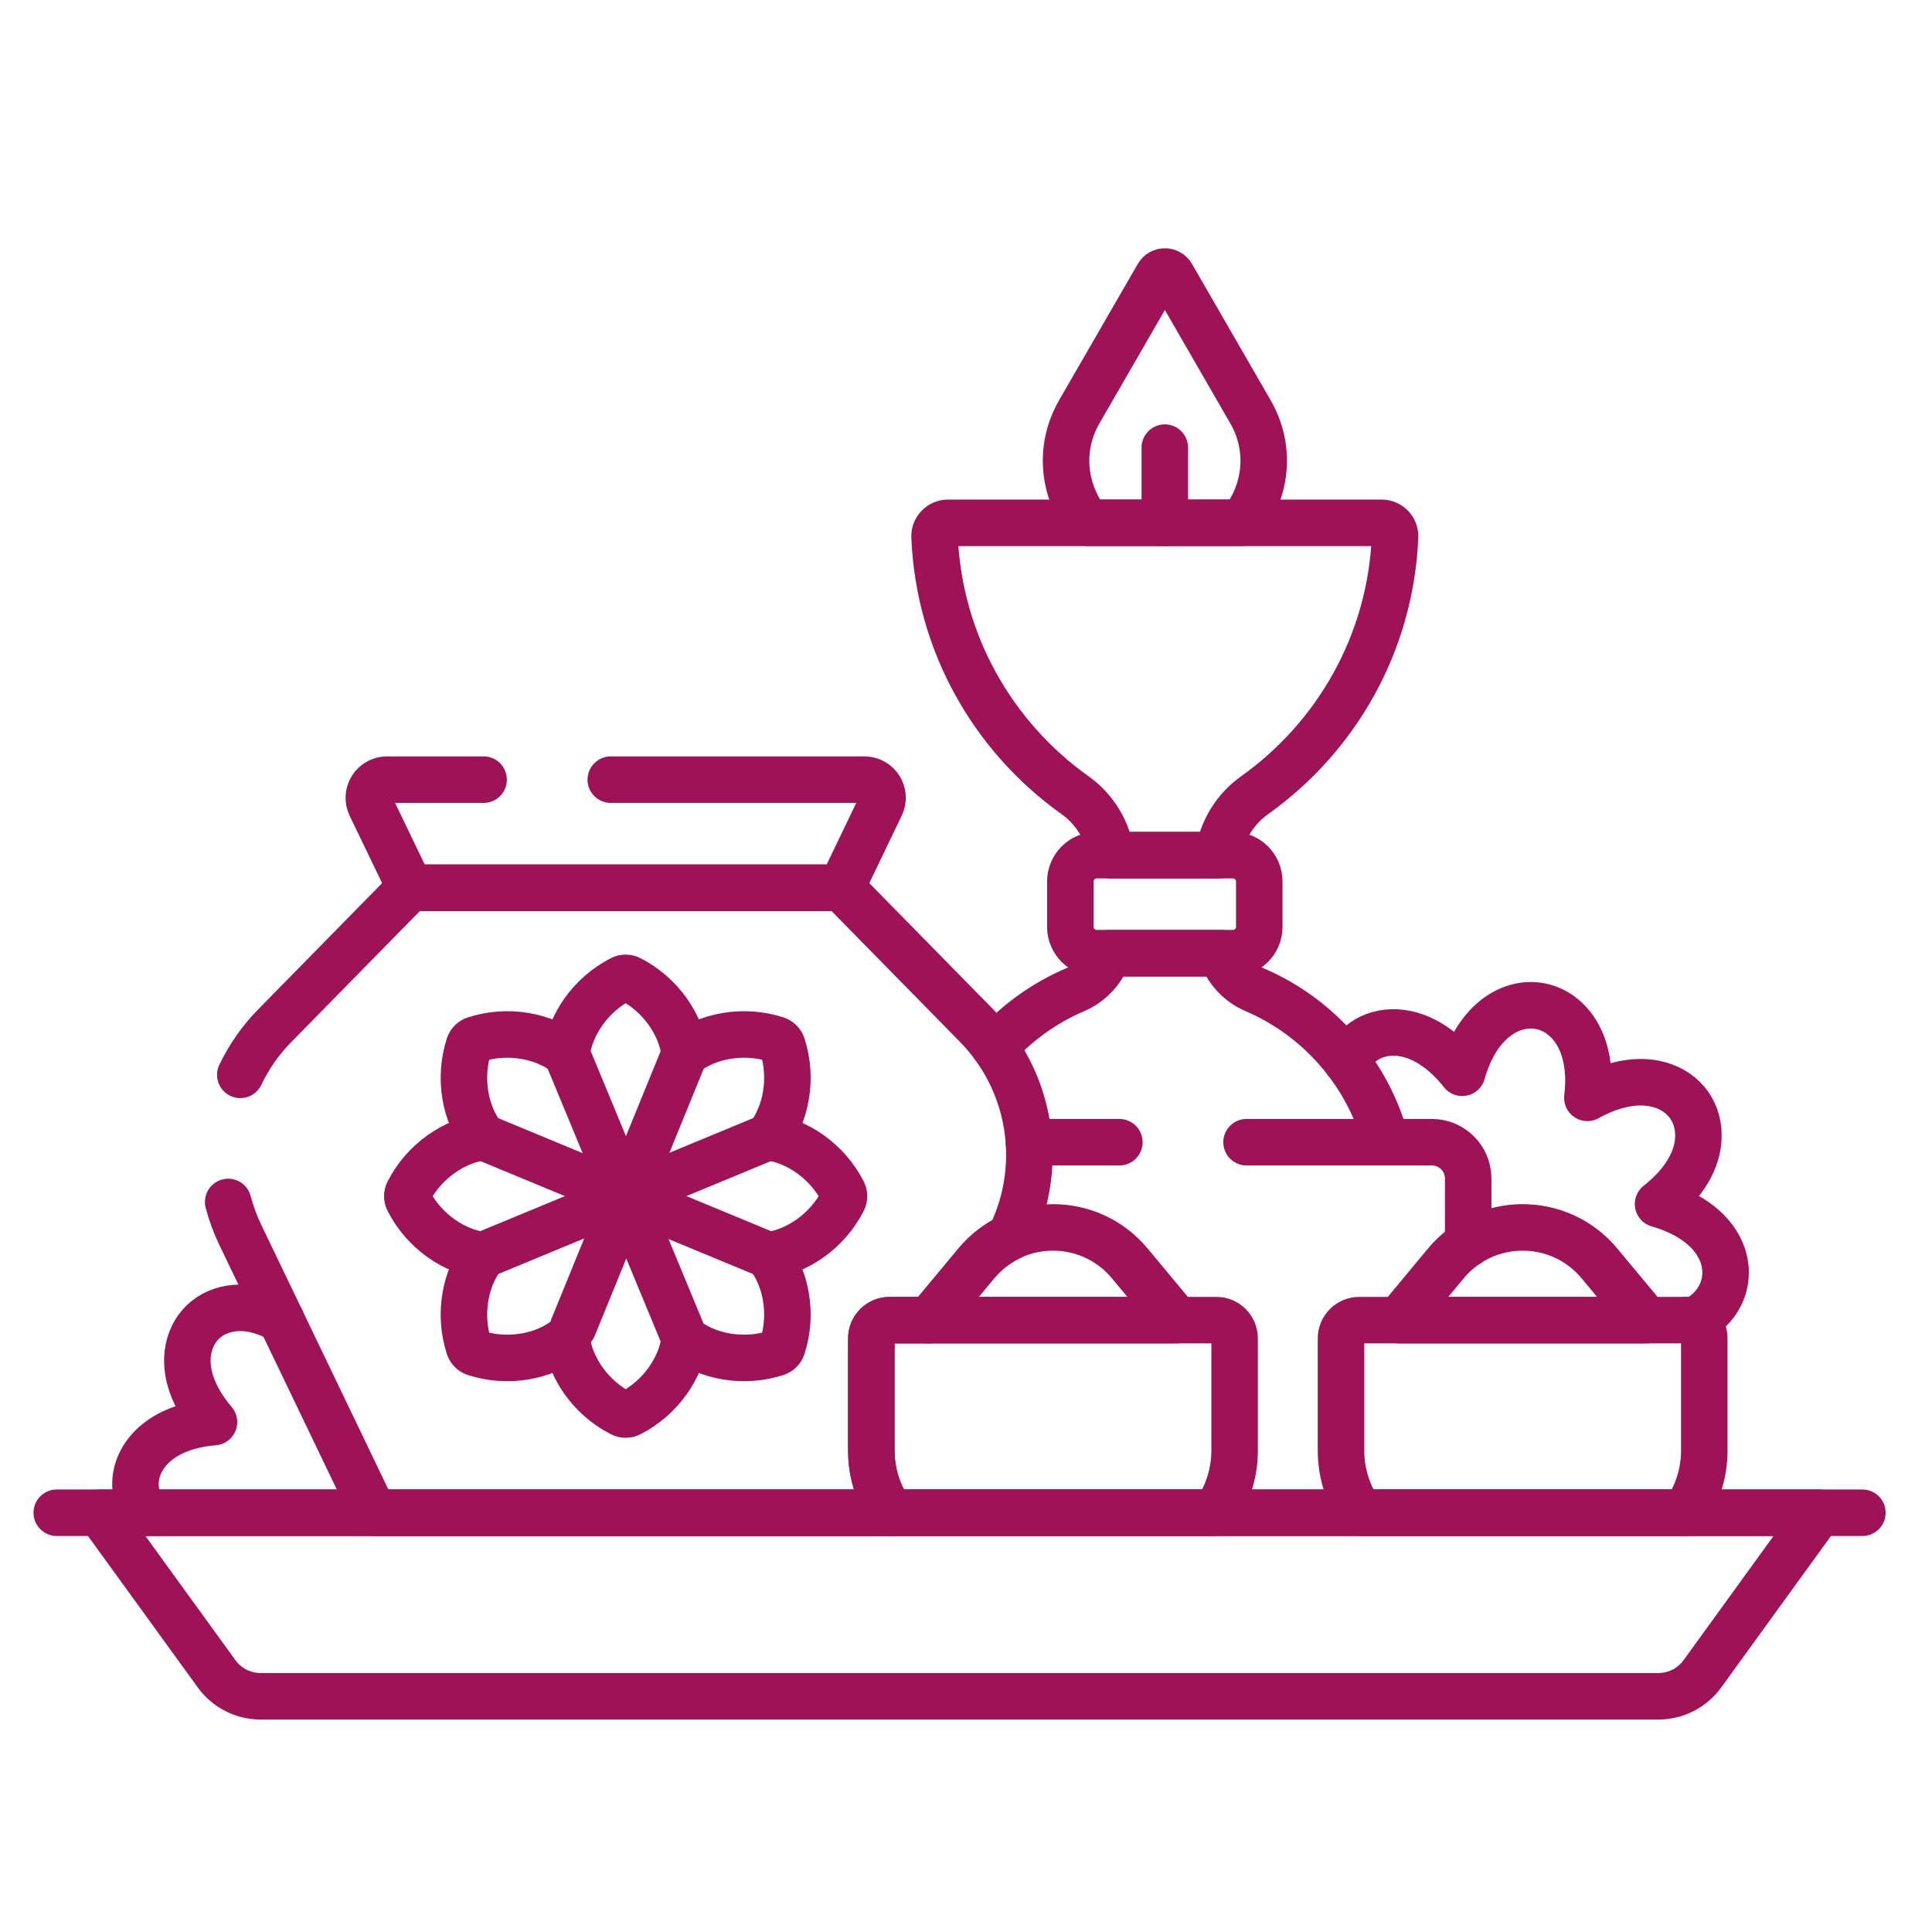 <svg width="29" height="29" viewBox="0 0 29 29" fill="none" xmlns="http://www.w3.org/2000/svg">
<g id="pooja 1" clip-path="url(#clip0_227_8927)">
<g id="Group">
<path id="Vector" d="M4.221 19.811C4.014 19.693 3.806 19.631 3.606 19.631C3.209 19.631 2.904 19.873 2.829 20.249C2.761 20.595 2.9 20.979 3.212 21.346C2.403 21.412 2.033 21.86 2.033 22.279C2.033 22.424 2.078 22.572 2.17 22.707" stroke="#9E1256" stroke-width="0.698" stroke-miterlimit="10" stroke-linecap="round" stroke-linejoin="round"/>
<path id="Vector_2" d="M25.309 19.816C25.345 19.816 25.378 19.823 25.409 19.835C25.525 19.778 25.626 19.704 25.707 19.612C25.893 19.401 25.95 19.115 25.86 18.848C25.74 18.494 25.391 18.217 24.888 18.073C25.276 17.767 25.494 17.407 25.494 17.045C25.495 16.651 25.237 16.345 24.837 16.265C24.534 16.204 24.185 16.281 23.827 16.479C23.865 16.164 23.836 15.883 23.739 15.648C23.618 15.357 23.395 15.159 23.125 15.104C22.856 15.05 22.573 15.147 22.349 15.37C22.169 15.55 22.034 15.797 21.948 16.103C21.694 15.782 21.401 15.577 21.098 15.516C20.717 15.44 20.376 15.603 20.214 15.933" stroke="#9E1256" stroke-width="0.698" stroke-miterlimit="10" stroke-linecap="round" stroke-linejoin="round"/>
<g id="Group_2">
<path id="Vector_3" d="M18.639 7.847C18.999 7.397 19.097 6.747 18.768 6.178L17.59 4.136C17.543 4.056 17.427 4.056 17.381 4.136L16.202 6.178C15.874 6.747 15.972 7.397 16.332 7.847H18.639Z" stroke="#9E1256" stroke-width="0.698" stroke-miterlimit="10" stroke-linecap="round" stroke-linejoin="round"/>
<path id="Vector_4" d="M17.484 6.719V7.847" stroke="#9E1256" stroke-width="0.698" stroke-miterlimit="10" stroke-linecap="round" stroke-linejoin="round"/>
<g id="Group_3">
<path id="Vector_5" d="M20.739 7.848H14.229C14.116 7.848 14.024 7.942 14.028 8.056C14.094 9.657 14.911 11.063 16.135 11.935C16.436 12.149 16.633 12.476 16.679 12.837H18.289C18.335 12.476 18.533 12.149 18.834 11.935C20.058 11.063 20.875 9.657 20.94 8.056C20.945 7.942 20.853 7.848 20.739 7.848Z" stroke="#9E1256" stroke-width="0.698" stroke-miterlimit="10" stroke-linecap="round" stroke-linejoin="round"/>
</g>
<path id="Vector_6" d="M20.807 17.144C20.537 16.113 19.799 15.27 18.834 14.857C18.591 14.754 18.412 14.551 18.33 14.309H16.64C16.558 14.551 16.379 14.754 16.136 14.857C15.674 15.055 15.265 15.351 14.933 15.719" stroke="#9E1256" stroke-width="0.698" stroke-miterlimit="10" stroke-linecap="round" stroke-linejoin="round"/>
<path id="Vector_7" d="M18.506 14.308H16.463C16.244 14.308 16.066 14.131 16.066 13.912V13.232C16.066 13.013 16.244 12.836 16.463 12.836H18.506C18.725 12.836 18.902 13.013 18.902 13.232V13.912C18.902 14.131 18.725 14.308 18.506 14.308Z" stroke="#9E1256" stroke-width="0.698" stroke-miterlimit="10" stroke-linecap="round" stroke-linejoin="round"/>
</g>
<g id="Group_4">
<path id="Vector_8" d="M22.038 18.668V17.69C22.038 17.389 21.794 17.145 21.493 17.145H18.711" stroke="#9E1256" stroke-width="0.698" stroke-miterlimit="10" stroke-linecap="round" stroke-linejoin="round"/>
<path id="Vector_9" d="M16.802 17.145H15.444" stroke="#9E1256" stroke-width="0.698" stroke-miterlimit="10" stroke-linecap="round" stroke-linejoin="round"/>
<path id="Vector_10" d="M13.173 22.707H13.371C13.331 22.648 13.294 22.587 13.261 22.523L13.173 22.707Z" stroke="#9E1256" stroke-width="0.698" stroke-miterlimit="10" stroke-linecap="round" stroke-linejoin="round"/>
</g>
<g id="Group_5">
<g id="Group_6">
<path id="Vector_11" d="M3.425 18.042C3.469 18.209 3.529 18.374 3.606 18.534L5.611 22.708H13.173L13.261 22.524C13.145 22.299 13.079 22.043 13.079 21.772V20.09C13.079 19.94 13.201 19.817 13.352 19.817H13.945L14.654 18.966C14.798 18.793 14.971 18.662 15.16 18.572L15.178 18.534C15.683 17.482 15.475 16.226 14.658 15.394L12.628 13.326H6.156L4.126 15.394C3.909 15.614 3.736 15.865 3.607 16.134" stroke="#9E1256" stroke-width="0.698" stroke-miterlimit="10" stroke-linecap="round" stroke-linejoin="round"/>
<path id="Vector_12" d="M17.667 19.816L16.958 18.964C16.359 18.244 15.253 18.244 14.654 18.964L13.945 19.816H17.667Z" stroke="#9E1256" stroke-width="0.698" stroke-miterlimit="10" stroke-linecap="round" stroke-linejoin="round"/>
<path id="Vector_13" d="M24.717 19.816L24.008 18.964C23.409 18.244 22.303 18.244 21.703 18.964L20.995 19.816H24.717Z" stroke="#9E1256" stroke-width="0.698" stroke-miterlimit="10" stroke-linecap="round" stroke-linejoin="round"/>
<path id="Vector_14" d="M18.24 22.707C18.424 22.441 18.532 22.119 18.532 21.771V20.089C18.532 19.939 18.41 19.816 18.26 19.816H13.352C13.201 19.816 13.079 19.939 13.079 20.089V21.771C13.079 22.119 13.187 22.441 13.371 22.707H18.24Z" stroke="#9E1256" stroke-width="0.698" stroke-miterlimit="10" stroke-linecap="round" stroke-linejoin="round"/>
<path id="Vector_15" d="M25.29 22.707C25.474 22.441 25.582 22.119 25.582 21.771V20.089C25.582 19.939 25.46 19.816 25.31 19.816H20.402C20.251 19.816 20.129 19.939 20.129 20.089V21.771C20.129 22.119 20.237 22.441 20.421 22.707H25.29Z" stroke="#9E1256" stroke-width="0.698" stroke-miterlimit="10" stroke-linecap="round" stroke-linejoin="round"/>
<path id="Vector_16" d="M7.259 11.703H5.809C5.608 11.703 5.476 11.913 5.563 12.094L6.156 13.325H12.628L13.22 12.094C13.308 11.913 13.176 11.703 12.975 11.703H9.168" stroke="#9E1256" stroke-width="0.698" stroke-miterlimit="10" stroke-linecap="round" stroke-linejoin="round"/>
</g>
<g id="Group_7">
<path id="Vector_17" d="M11.743 20.218C11.905 19.72 11.797 19.181 11.531 18.842C11.959 18.79 12.417 18.485 12.654 18.018C12.674 17.979 12.674 17.932 12.654 17.893C12.417 17.426 11.959 17.121 11.531 17.069C11.797 16.73 11.905 16.191 11.743 15.693C11.729 15.651 11.696 15.618 11.654 15.604C11.156 15.442 10.617 15.55 10.277 15.816C10.226 15.388 9.921 14.93 9.454 14.693C9.415 14.673 9.368 14.673 9.329 14.693C8.862 14.93 8.557 15.388 8.505 15.816C8.166 15.55 7.627 15.442 7.129 15.604C7.087 15.618 7.054 15.651 7.04 15.693C6.878 16.191 6.986 16.73 7.252 17.069C6.824 17.121 6.366 17.426 6.129 17.893C6.109 17.932 6.109 17.979 6.129 18.018C6.366 18.485 6.824 18.79 7.252 18.842C6.986 19.181 6.878 19.72 7.04 20.218C7.054 20.26 7.087 20.293 7.129 20.307C7.627 20.469 8.166 20.361 8.505 20.095C8.557 20.523 8.862 20.981 9.329 21.218C9.368 21.238 9.415 21.238 9.454 21.218C9.921 20.981 10.226 20.523 10.278 20.095C10.617 20.361 11.156 20.469 11.654 20.307C11.696 20.293 11.729 20.26 11.743 20.218Z" stroke="#9E1256" stroke-width="0.698" stroke-miterlimit="10" stroke-linecap="round" stroke-linejoin="round"/>
<path id="Vector_18" d="M10.278 15.816L8.604 19.919" stroke="#9E1256" stroke-width="0.698" stroke-miterlimit="10" stroke-linecap="round" stroke-linejoin="round"/>
<path id="Vector_19" d="M11.53 17.068L7.252 18.84" stroke="#9E1256" stroke-width="0.698" stroke-miterlimit="10" stroke-linecap="round" stroke-linejoin="round"/>
<path id="Vector_20" d="M7.252 17.068L11.53 18.84" stroke="#9E1256" stroke-width="0.698" stroke-miterlimit="10" stroke-linecap="round" stroke-linejoin="round"/>
<path id="Vector_21" d="M10.277 20.095L8.505 15.816" stroke="#9E1256" stroke-width="0.698" stroke-miterlimit="10" stroke-linecap="round" stroke-linejoin="round"/>
</g>
</g>
<path id="Vector_22" d="M24.892 25.462H3.913C3.651 25.462 3.404 25.337 3.251 25.124L1.499 22.707H27.305L25.554 25.124C25.4 25.337 25.154 25.462 24.892 25.462Z" stroke="#9E1256" stroke-width="0.698" stroke-miterlimit="10" stroke-linecap="round" stroke-linejoin="round"/>
<path id="Vector_23" d="M0.852 22.707H27.955" stroke="#9E1256" stroke-width="0.698" stroke-miterlimit="10" stroke-linecap="round" stroke-linejoin="round"/>
</g>
</g>
<defs>
<clipPath id="clip0_227_8927">
<rect width="27.921" height="27.921" fill="white" transform="translate(0.442 0.811)"/>
</clipPath>
</defs>
</svg>
